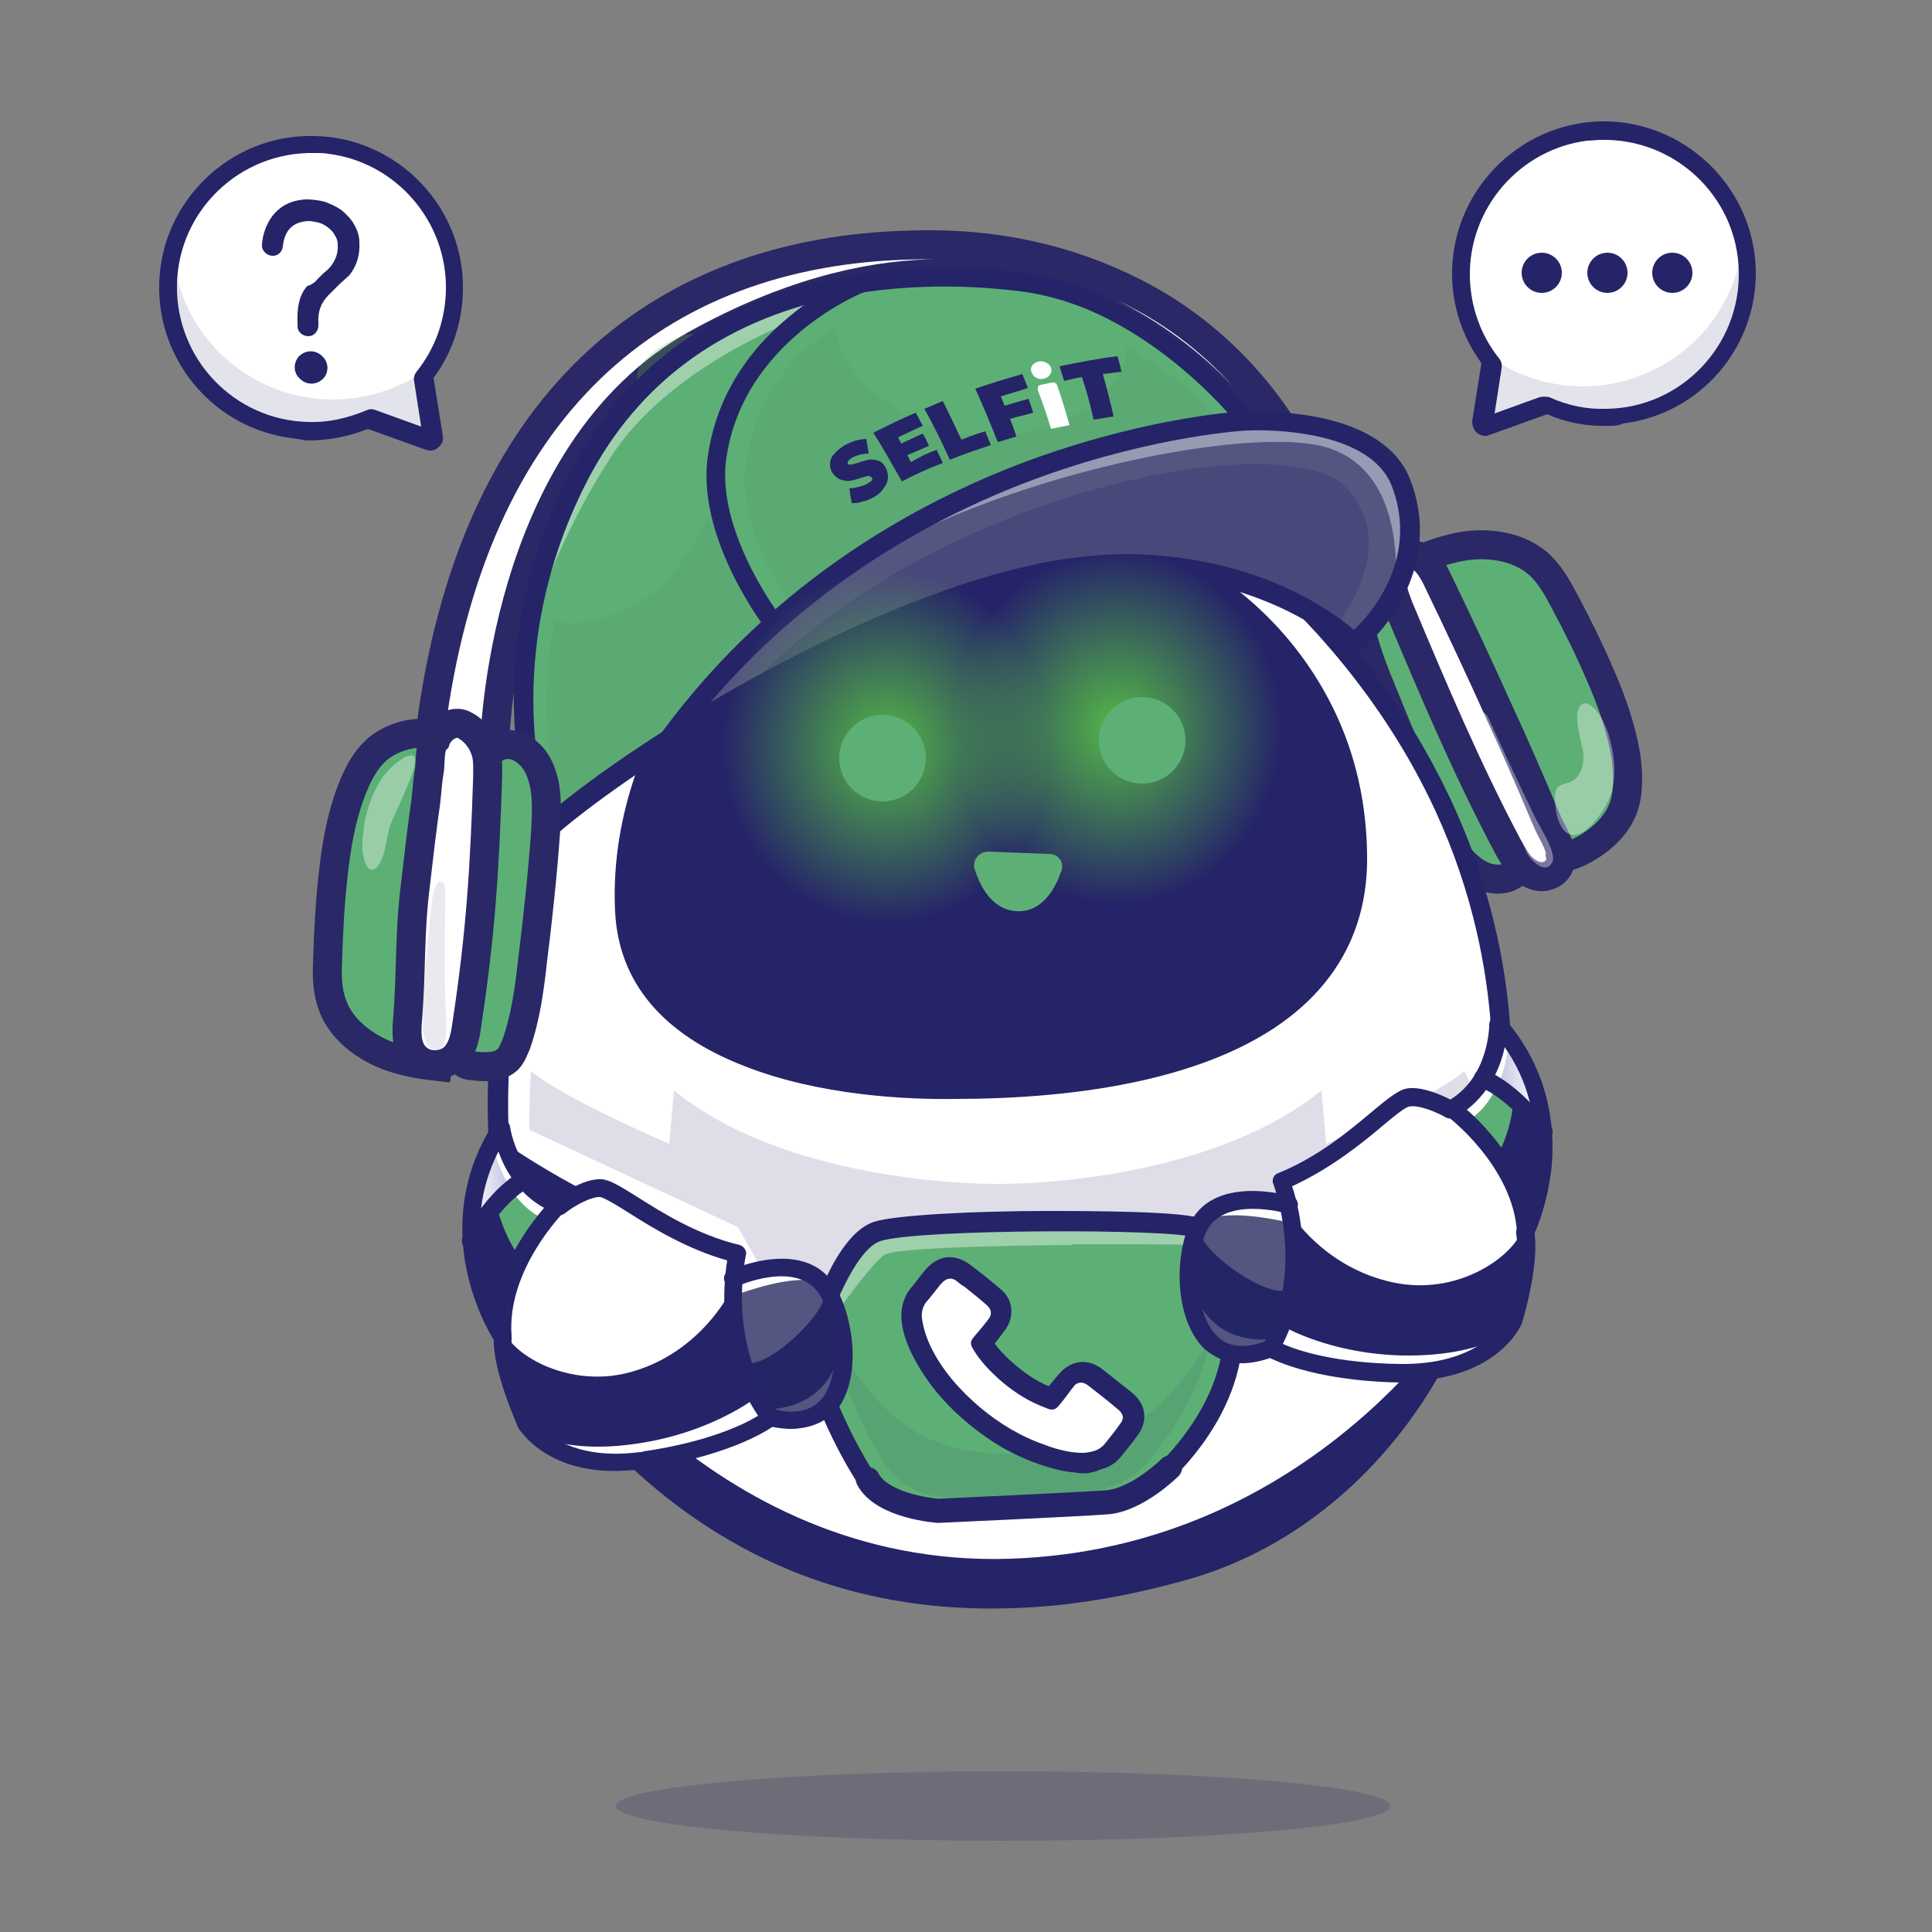 <svg width="200" height="200" viewBox="0 0 200 200" fill="none" xmlns="http://www.w3.org/2000/svg">
<rect x="0" y="0" width="200" height="200" fill="#808080" stroke="none"/>
<path d="M51.199 77.2C51.199 77.2 51.759 46.88 72.159 35.6C108.479 15.52 128.559 43.36 128.559 43.36L142.159 62.64L135.279 48.64C131.599 41.12 125.759 34.8 118.399 30.8C112.479 27.6 104.559 25.04 94.479 25.36C67.759 25.92 48.799 42.16 44.559 75.68L51.199 77.2Z" fill="white" stroke="#2A2866" stroke-width="3" stroke-miterlimit="10"/>
<path d="M154.079 90.88C152.879 90.56 151.839 89.68 151.039 88.72C150.079 87.52 149.359 86.08 148.719 84.72C146.799 80.64 145.039 76.48 143.359 72.32C142.239 69.6 141.119 66.88 140.639 64C140.559 63.36 140.479 62.72 140.639 62.16C141.039 60.96 142.319 60.32 143.519 59.84C143.839 59.76 144.079 59.6 144.399 59.68C144.879 59.76 145.119 60.24 145.359 60.64C148.879 67.2 152.319 73.84 155.679 80.56C156.559 82.4 157.519 84.16 157.999 86.16C158.479 88.64 157.279 91.68 154.079 90.88Z" fill="#5DB075" stroke="#2A2866" stroke-width="3" stroke-miterlimit="10"/>
<path d="M167.999 83.76C168.639 82.08 168.559 80.16 168.319 78.32C167.839 75.44 166.879 72.64 165.679 69.92C164.559 67.28 163.279 64.72 161.919 62.16C161.199 60.8 160.399 59.36 159.199 58.32C157.519 56.88 155.199 56.32 152.959 56.4C150.719 56.48 148.639 57.2 146.559 58.08C148.639 63.28 150.719 68.4 152.799 73.6C154.879 78.8 156.959 84 159.839 88.8C159.919 88.88 161.999 88.72 162.239 88.64C163.039 88.48 163.919 88 164.559 87.6C166.079 86.64 167.359 85.36 167.999 83.76Z" fill="#5DB075" stroke="#2A2866" stroke-width="3" stroke-miterlimit="10"/>
<path d="M148.721 59.84C148.161 58.72 147.361 57.44 146.161 57.44C145.041 57.44 144.161 58.56 144.081 59.68C144.001 60.8 144.401 61.84 144.801 62.88C148.321 71.28 151.841 79.6 156.081 87.6C156.561 88.4 156.961 89.28 157.681 89.92C158.401 90.56 159.361 90.96 160.241 90.64C161.121 90.4 161.761 89.44 161.521 88.48C161.681 87.76 160.641 86.08 160.241 85.2C159.681 83.92 159.201 82.72 158.641 81.44C157.601 79.04 156.561 76.64 155.441 74.24C153.281 69.44 151.041 64.64 148.721 59.84Z" fill="white" stroke="#2A2866" stroke-width="3" stroke-miterlimit="10"/>
<path opacity="0.37" d="M154.079 74.32C153.919 73.92 153.359 73.44 153.119 73.76C153.039 73.84 153.039 74 153.039 74.16C153.039 74.96 153.279 75.84 153.519 76.64C154.879 80.56 156.399 84.48 158.079 88.32C158.479 89.12 160.079 90.64 160.719 89.2C161.119 88.16 159.279 85.44 158.799 84.4C157.199 81.04 155.599 77.68 154.079 74.32Z" fill="white"/>
<path opacity="0.37" d="M166.801 82.08C167.361 80.08 167.121 77.92 166.481 75.92C166.081 74.8 165.521 73.6 164.561 72.96C164.401 72.88 164.241 72.8 164.081 72.8C163.601 72.8 163.361 73.36 163.281 73.92C163.201 75.2 163.601 76.4 163.841 77.6C164.081 78.8 163.761 80.32 162.721 80.88C162.241 81.12 161.521 81.12 161.201 81.6C160.961 81.92 160.961 82.48 160.961 82.96C161.041 83.76 161.121 84.48 161.441 85.2C162.961 88.64 166.241 84 166.801 82.08Z" fill="white"/>
<path d="M51.84 121.04C51.84 121.04 54.64 145.6 73.68 156.96C92.72 168.32 110.88 166.8 124.8 162C138.72 157.2 147.84 143.84 150.72 137.76C153.68 131.68 154.4 123.6 154.32 119.04L153.2 119.36C153.2 119.36 141.68 127.68 131.6 130.16C131.6 130.16 126.32 139.92 125.84 139.92C125.36 139.92 123.52 140 123.52 140L122.96 141.12C122.96 141.12 118.88 142.96 116.08 146.24L89.52 145.04C89.52 145.04 81.2 148.96 79.76 140.48L78.72 139.04L74.24 136.96L70.08 129.68C70.08 129.68 52.96 120.24 52.8 120.16C52.64 120.16 52.24 120.16 52.08 120.16C52 120.4 51.84 121.04 51.84 121.04Z" fill="white"/>
<path d="M55.922 134.08C55.922 134.08 72.962 162.4 104.562 161.36C136.162 160.32 151.682 134.64 151.682 134.64C151.682 134.64 143.922 164.24 107.202 165.44C70.562 166.64 58.882 143.2 55.922 134.56" fill="#252468"/>
<path d="M104.641 166.48C89.841 166.96 76.961 162.32 66.081 152.56C59.041 146.24 55.361 137.52 53.441 131.36C51.361 124.72 50.961 119.6 50.961 119.36C50.961 118.88 51.281 118.4 51.761 118.4C52.241 118.4 52.721 118.72 52.721 119.28C52.721 119.52 54.401 139.68 67.201 151.2C81.921 164.48 100.641 168 122.721 161.68C142.481 156.08 154.081 134.88 153.521 118.48C153.521 118 153.921 117.52 154.401 117.52C154.881 117.52 155.601 116.8 155.601 117.36C155.921 126.24 152.641 137.12 147.121 145.36C141.121 154.32 132.641 160.72 123.201 163.44C116.801 165.28 110.561 166.32 104.641 166.48Z" fill="#252468"/>
<path d="M87.119 57.6C93.199 54.72 97.999 53.84 102.239 53.84C106.159 53.84 109.519 54.64 112.799 55.36C121.359 57.36 128.879 62.24 133.839 69.12C137.999 74.88 140.079 81.44 140.159 88.64C140.239 94.24 138.399 98.88 134.719 102.56C126.479 110.8 110.639 112.56 98.799 112.56C91.119 112.56 65.919 111.28 64.879 94.4C64.079 79.76 73.599 63.92 87.119 57.6Z" fill="#252468"/>
<path d="M73.439 59.52C58.639 75.28 50.559 97.52 51.839 118.96C53.039 119.76 63.439 126.96 75.039 129.76C75.119 129.76 75.199 129.84 75.199 129.92C77.279 133.28 80.639 138.64 81.199 139.28H83.519C83.999 137.68 86.719 128.56 90.559 127.28C94.399 126 122.159 125.76 123.999 126.96C125.599 128 127.279 135.68 127.759 137.68L132.559 135.12L136.719 127.84C136.719 127.76 136.799 127.76 136.799 127.76C136.959 127.68 150.319 120.48 154.559 116.56C154.799 115.2 156.959 98.88 147.439 80.56C142.479 71.04 134.879 62.16 125.999 55.52C117.119 48.56 107.519 44.8 99.119 44.8C91.839 44.8 81.999 50.48 73.439 59.52ZM70.239 72.32C74.399 65.52 80.239 60.08 86.879 57.04C98.719 51.52 106.239 53.28 112.959 54.8C121.679 56.8 129.279 61.76 134.319 68.8C138.559 74.64 140.719 81.36 140.719 88.72C140.799 94.48 138.879 99.28 135.119 103.04C126.799 111.44 110.799 113.2 98.799 113.2C90.959 113.2 65.359 111.84 64.319 94.48C63.999 87.12 66.079 79.2 70.239 72.32Z" fill="white"/>
<path d="M120.32 152.24C119.52 153.12 117.28 155.52 116.32 155.6C114.8 155.76 97.2 157.28 94.4 156.4C91.6 155.52 90.4 153.68 90.4 153.6C90.32 153.52 85.92 147.2 84.16 139.52C84.4 138.64 87.2 128.96 90.88 127.76C92.88 127.12 101.04 126.72 108.24 126.72C116.4 126.64 123.12 126.96 123.84 127.44C125.12 128.32 126.8 135.44 127.36 138.16C127.28 145.92 120.4 152.16 120.32 152.24Z" fill="#5DB075"/>
<g opacity="0.25">
<path d="M135.44 137.76C135.28 137.92 127.52 141.36 127.52 141.36C127.76 140.4 127.92 139.36 127.92 138.24L133.04 135.52C133.12 135.52 133.12 135.44 133.12 135.44L137.28 128.16C138.16 127.68 145.12 123.92 150.48 120.4C150.32 121.2 149.92 122.64 149.36 124.56C149.36 124.56 141.44 128.72 139.44 130C137.44 131.12 135.6 137.52 135.44 137.76Z" fill="#252468"/>
</g>
<g opacity="0.25">
<path opacity="0.5" d="M78.558 141.36C78.398 141.2 74.638 133.2 72.398 132.32C70.158 131.44 58.478 126.72 57.278 126.24C56.718 124.4 56.318 123.04 56.078 122.24C60.478 124.8 67.438 128.4 74.878 130.24C80.718 139.76 80.958 139.76 81.198 139.76H83.678C83.918 140.72 84.158 141.68 84.478 142.56C84.398 142.56 78.638 141.52 78.558 141.36Z" fill="#252468"/>
</g>
<g opacity="0.1">
<path d="M119.278 150.8C117.678 152.88 115.278 154.16 112.638 154.4L105.758 155.2L97.758 154.96C95.038 154.88 92.558 153.36 91.278 151.04C90.718 150 90.078 149.12 89.678 148.16C87.758 144.24 86.878 141.92 86.398 138.32C86.398 138.32 88.958 144.24 94.078 147.76C99.198 151.28 105.838 150.4 105.838 150.4C105.838 150.4 112.558 150.72 117.678 147.28C122.718 143.76 125.278 138.4 125.278 138.4C124.798 142 123.038 145.28 121.198 148.24C120.558 149.04 119.918 149.92 119.278 150.8Z" fill="#252468"/>
</g>
<g opacity="0.15">
<path d="M76.401 127.04L54.801 116.96C54.721 115.36 54.962 110.88 54.962 110.88C58.562 113.84 69.281 118.4 69.281 118.4L69.761 112.88C82.082 122.88 103.281 122.56 103.281 122.56C103.281 122.56 124.401 122.88 136.801 112.88L137.281 118.4C137.281 118.4 148.001 113.84 151.601 110.88C151.601 110.88 152.881 113.36 152.801 114.96L135.201 125.2L131.441 133.04L127.441 135.04C126.721 132 125.441 127.68 124.321 126.96C122.481 125.76 94.641 126 90.882 127.28C87.921 128.24 85.602 134 84.481 137.28L82.001 136.96L76.401 127.04Z" fill="#252468"/>
</g>
<g opacity="0.4">
<path d="M51.362 101.36C51.362 101.6 50.962 102 50.962 102L47.922 98.96C48.482 98.4 48.962 97.92 49.202 97.76C49.202 97.76 49.282 97.76 49.282 97.84L51.362 99.52C51.522 99.68 51.762 100 51.842 100.08C51.842 100.16 51.442 101.12 51.362 101.36Z" fill="white"/>
</g>
<g opacity="0.4">
<path d="M68.478 144.24C68.638 144.4 71.838 145.28 72.398 145.6C72.958 145.92 73.998 147.28 73.998 147.44C73.998 147.6 67.678 145.52 67.438 145.36C67.278 145.2 64.078 138 64.078 138C65.438 139.44 68.318 144.08 68.478 144.24Z" fill="white"/>
</g>
<g opacity="0.4">
<path d="M85.2 136.16C85.76 133.68 88.72 130.16 89.6 128.4C89.84 128 90.08 127.68 90.32 127.36L90.4 127.28C90.88 126.96 93.84 126.72 98.16 126.64C100.56 126.64 103.12 126.56 105.36 126.56C105.6 126.56 105.84 126.56 106 126.56C106.4 126.56 106.8 126.56 107.12 126.56C107.52 126.56 107.92 126.56 108.24 126.56C108.48 126.56 108.72 126.56 108.88 126.56C111.12 126.56 113.68 126.56 116.08 126.64C120.4 126.72 123.36 126.96 123.84 127.28L123.92 127.36C124.16 127.6 124.4 128 124.64 128.4C125.44 130.08 126.4 133.36 126.96 135.84C126.96 136.08 126.96 136.32 126.88 136.48C126.88 136.48 122.88 128.96 122.56 128.88C122.4 128.8 116.32 128.8 111.04 128.8V128.88C111.04 128.88 92.8 128.96 91.52 129.92C89.76 131.2 84.88 138.32 84.88 138.32C84.72 138.16 85.2 136.48 85.2 136.16Z" fill="white"/>
</g>
<g opacity="0.25">
<path d="M116.079 126.72C113.679 126.72 111.119 126.64 108.879 126.64C111.519 126.64 113.999 126.64 116.079 126.72Z" fill="#232664"/>
</g>
<g opacity="0.4">
<path d="M116.079 126.72C113.679 126.72 111.119 126.64 108.879 126.64C111.519 126.64 113.999 126.64 116.079 126.72Z" fill="white"/>
</g>
<g opacity="0.4">
<path d="M141.36 85.84C141.36 85.84 145.04 95.92 136.56 104.32C128 112.72 116.8 115.76 96.8 115.28C76.8 114.8 68.48 109.92 64.64 102.64C60.8 95.36 64.64 86 64.64 86C64.64 86 60.96 99.92 73.36 107.2C85.76 114.48 109.2 114.88 125.28 108.88C141.36 102.8 140.8 89.84 141.36 85.84Z" fill="white"/>
</g>
<path d="M77.12 135.28C76 133.44 74.88 131.6 74.4 130.88C62.08 127.76 51.44 120.24 51.04 119.92C50.8 119.76 50.64 119.44 50.64 119.2C49.92 107.44 51.76 95.76 56.24 84.64C60.08 75.04 65.68 66.08 72.56 58.72C81.44 49.2 91.44 43.6 99.2 43.6C107.84 43.6 117.76 47.44 127.04 54.48C136 61.2 143.76 70.24 148.8 80C158.96 99.36 156.16 116.16 156 116.88C156 117.12 155.84 117.28 155.68 117.44C151.6 121.2 139.76 127.68 137.84 128.72L133.76 135.84C133.68 136 133.52 136.16 133.36 136.24L128.16 139.04C127.92 139.2 127.52 139.2 127.28 139.04C127.04 138.88 126.8 138.64 126.72 138.32C125.84 133.92 124.32 128.72 123.52 128.08C121.28 127.2 95.04 127.2 91.12 128.48C88.56 129.36 85.92 135.92 84.88 139.84C84.8 140.24 84.4 140.56 83.92 140.56H81.28C80.48 140.48 80.4 140.48 77.12 135.28ZM90.48 126.48C92.72 125.76 101.2 125.36 108.24 125.36C112.64 125.36 123.12 125.36 124.56 126.24C126.16 127.28 127.6 133.04 128.4 136.48L132.24 134.48L136.32 127.36C136.4 127.2 136.56 127.04 136.72 126.96C136.88 126.88 149.76 119.92 154.16 116.08C154.48 113.68 156.16 98.08 147.04 80.8C142.08 71.36 134.56 62.56 125.84 56C116.88 49.28 107.36 45.52 99.2 45.52C92.08 45.52 82.48 51.12 74.08 60.08C59.44 75.68 51.52 97.52 52.72 118.64C54.72 120 64.56 126.48 75.44 129.12C75.68 129.2 75.92 129.36 76.08 129.6C78.4 133.36 80.96 137.52 81.84 138.56H83.36C83.92 135.84 86.56 127.76 90.48 126.48Z" fill="#252468"/>
<path d="M120.559 153.44C120.799 153.44 121.039 153.36 121.199 153.2C121.519 152.96 128.559 146.56 128.639 138.08C128.639 137.52 128.239 137.12 127.679 137.04C127.119 137.04 126.719 137.44 126.639 138C126.559 145.6 119.919 151.6 119.839 151.68C119.439 152.08 119.359 152.64 119.759 153.12C119.999 153.28 120.239 153.44 120.559 153.44Z" fill="#252468"/>
<path d="M90.161 154.72C90.321 154.72 90.561 154.64 90.721 154.56C91.201 154.24 91.281 153.6 90.961 153.2C90.881 153.12 86.561 146.88 84.801 139.28C84.641 138.72 84.161 138.4 83.601 138.56C83.041 138.72 82.721 139.2 82.881 139.76C84.721 147.76 89.121 154.08 89.361 154.4C89.521 154.64 89.841 154.72 90.161 154.72Z" fill="#252468"/>
<path d="M76.961 110.32C68.561 107.04 64.081 101.68 63.681 94.48C63.281 86.96 65.361 78.96 69.681 71.919C73.921 65.04 79.921 59.52 86.641 56.319C98.641 50.719 106.401 52.48 113.201 53.999C122.081 55.999 129.841 61.12 134.961 68.24C139.281 74.24 141.441 81.04 141.521 88.559C141.601 94.48 139.601 99.439 135.681 103.36C127.121 111.92 110.961 113.76 98.881 113.76C94.001 113.84 84.801 113.44 76.961 110.32ZM112.641 55.999C105.841 54.48 98.801 52.8 87.361 58.16C74.161 64.4 64.801 79.999 65.681 94.4C66.641 110.64 91.361 111.92 98.881 111.92C110.561 111.92 126.241 110.24 134.241 102.16C137.761 98.639 139.521 94.079 139.441 88.719C139.361 81.68 137.281 75.2 133.281 69.6C128.401 62.719 121.041 57.919 112.641 55.999Z" fill="#252468"/>
<path d="M140.16 66.159C139.44 65.519 136.72 63.2 132.16 61.2C128.64 59.679 123.36 58.08 116.8 58.08C114.4 58.08 111.76 58.319 109.04 58.8C96.56 61.039 81.6 68.48 70.32 75.519C82 60.239 97.04 52.4 107.76 48.559C119.68 44.239 128.96 43.84 129.04 43.84C129.2 43.84 142 43.12 144.64 50.08C147.28 56.639 144.08 62.639 140.16 66.159Z" fill="#545580"/>
<path d="M73.84 47.92C73.12 55.28 78.64 63.2 79.68 64.56C75.92 67.92 72.24 71.84 68.96 76.4C63.68 79.76 59.28 83.04 56.48 85.52C55.6 82.88 50.96 67.36 60.16 49.44C61.68 46.4 63.52 43.84 65.44 41.68L65.52 41.6C68.48 38.32 71.84 35.84 75.28 34C75.36 34 75.36 34 75.44 33.92C79.28 31.92 83.36 30.64 87.2 29.92C83.44 31.92 75.04 37.44 73.84 47.92Z" fill="#5DB075"/>
<path d="M80.078 64.48C79.038 63.04 73.678 55.28 74.398 48.32C75.838 35.68 88.318 30.32 89.358 29.92C95.598 28.96 101.358 29.36 105.038 29.76C108.318 30.16 111.358 31.04 114.078 32.32C121.758 36 127.198 42.08 128.558 43.68C126.398 43.84 117.998 44.72 107.678 48.4C99.758 51.2 89.598 56.08 80.078 64.48Z" fill="#5DB075"/>
<g opacity="0.25">
<path d="M139.359 50.479C144.479 56.079 139.759 62.879 138.319 64.719C136.959 63.759 134.879 62.399 132.159 61.279C128.639 59.759 123.359 58.159 116.799 58.159C114.399 58.159 111.759 58.399 109.039 58.879C99.839 60.559 89.279 65.039 79.839 70.079C77.999 71.039 77.039 71.599 77.039 71.599C96.879 50.319 133.439 43.999 139.359 50.479Z" fill="#252468"/>
</g>
<g opacity="0.05">
<path d="M86.559 33.84C86.559 38.8 95.759 47.36 106.559 44.64C117.359 41.92 116.559 35.84 116.559 35.84C122.239 38.72 126.079 43.6 126.079 43.6C122.399 44.08 115.599 45.2 107.599 48.08C100.239 50.72 90.879 55.2 81.919 62.64C79.999 59.92 77.039 55.04 77.039 49.28C77.999 38.08 86.559 33.84 86.559 33.84Z" fill="#252468"/>
</g>
<g opacity="0.05">
<path d="M57.438 64.159C57.438 64.159 59.278 65.519 64.958 62.959C70.638 60.4 73.758 52.639 73.758 52.639C73.838 52.559 73.998 52.8 74.238 53.12C75.518 58.639 78.878 63.44 79.678 64.48C75.918 67.84 72.238 71.76 68.958 76.32C64.638 79.04 60.958 81.68 58.238 83.919C55.038 74.639 57.438 64.159 57.438 64.159Z" fill="#252468"/>
</g>
<g opacity="0.25">
<path d="M66.079 38.239C66.399 37.199 68.799 35.439 70.239 34.879C71.279 34.399 72.319 34.639 72.719 34.799C70.399 36.239 68.239 37.999 66.159 40.079C65.999 39.759 65.839 39.039 66.079 38.239Z" fill="#67BC45"/>
</g>
<g opacity="0.4">
<path d="M137.599 46.4C129.599 43.679 100.479 49.599 85.359 60.639C93.279 54.639 101.359 50.88 107.839 48.559C119.759 44.239 129.039 43.84 129.119 43.84C129.279 43.84 142.079 43.12 144.719 50.08C146.079 53.76 145.759 57.279 144.479 60.239C144.639 57.359 144.559 48.719 137.599 46.4Z" fill="white"/>
</g>
<g opacity="0.4">
<path d="M63.361 47.12C58.961 53.84 56.401 60.56 55.281 63.76C56.081 59.28 57.601 54.48 60.161 49.36C61.681 46.32 63.521 43.76 65.441 41.6L65.521 41.52C68.481 38.24 71.841 35.76 75.281 33.92C75.361 33.92 75.361 33.92 75.441 33.84C79.281 31.84 83.361 30.56 87.201 29.84C85.921 30.56 84.081 31.6 82.161 33.2C80.561 33.84 69.041 38.48 63.361 47.12Z" fill="white"/>
</g>
<path d="M56.16 86.96C55.84 86.88 55.6 86.64 55.44 86.4C55.36 86.24 53.68 82 53.28 75.2C52.88 68.96 53.6 59.36 59.04 48.88C63.52 40.16 70.48 34.08 79.76 30.64C89.2 27.2 98.8 27.36 105.2 28.16C108.56 28.56 111.76 29.44 114.64 30.88C122.72 34.72 128.24 41.04 129.6 42.64C132.16 42.56 143.28 42.64 146 49.68C148.8 56.96 145.2 63.6 140.88 67.36C140.48 67.68 139.92 67.68 139.52 67.36C139.52 67.36 136.72 64.64 131.6 62.48C126.88 60.48 119.2 58.4 109.28 60.24C88.96 63.92 64 80.56 57.04 86.88C56.88 87.04 56.64 87.12 56.4 87.12C56.32 86.96 56.24 86.96 56.16 86.96ZM132.48 60.56C136.4 62.24 139.04 64.24 140.16 65.2C143.68 61.84 146.4 56.32 144.08 50.32C141.6 43.92 129.28 44.56 129.2 44.56C128.88 44.56 128.56 44.4 128.32 44.16C128.24 44.08 122.56 36.72 113.76 32.56C111.04 31.28 108.08 30.4 104.96 30.08C95.36 28.96 71.76 28.56 60.8 49.76C55.6 59.84 54.96 69.04 55.28 74.96C55.52 79.28 56.32 82.56 56.8 84.24C66.4 76.08 90.32 61.44 108.88 58.08C111.68 57.6 114.32 57.36 116.8 57.36C123.52 57.44 128.8 58.96 132.48 60.56Z" fill="#252468"/>
<path d="M69.121 77.68C69.441 77.68 69.761 77.52 69.921 77.28C81.601 61.28 97.041 53.2 108.001 49.28C119.841 45.04 129.041 44.56 129.121 44.56C129.681 44.56 130.081 44.08 130.081 43.52C130.081 42.96 129.601 42.56 129.041 42.56C128.641 42.56 119.521 43.04 107.361 47.36C96.161 51.36 80.321 59.6 68.321 76.08C68.001 76.56 68.081 77.12 68.561 77.44C68.721 77.6 68.961 77.68 69.121 77.68Z" fill="#252468"/>
<path d="M80.08 65.52C80.32 65.52 80.48 65.44 80.72 65.28C81.12 64.96 81.2 64.32 80.88 63.92C80.8 63.84 74.4 55.44 75.12 48C76.56 35.28 89.52 30.16 89.68 30.16C90.16 30 90.48 29.36 90.24 28.88C90.08 28.4 89.44 28.08 88.96 28.32C88.8 28.4 85.36 29.68 81.68 32.8C76.8 36.8 73.84 42 73.2 47.84C72.4 56.08 79.04 64.8 79.36 65.2C79.52 65.44 79.76 65.52 80.08 65.52Z" fill="#252468"/>
<path d="M92.32 100.48C103.454 100.48 112.48 90.021 112.48 77.12C112.48 64.218 103.454 53.76 92.32 53.76C81.186 53.76 72.16 64.218 72.16 77.12C72.16 90.021 81.186 100.48 92.32 100.48Z" fill="url(#paint0_radial_1614_51058)"/>
<path d="M116.082 98.48C127.216 98.48 136.242 88.021 136.242 75.12C136.242 62.218 127.216 51.76 116.082 51.76C104.948 51.76 95.922 62.218 95.922 75.12C95.922 88.021 104.948 98.48 116.082 98.48Z" fill="url(#paint1_radial_1614_51058)"/>
<path opacity="0.2" d="M103.842 190.56C125.977 190.56 143.922 188.949 143.922 186.96C143.922 184.972 125.977 183.36 103.842 183.36C81.706 183.36 63.762 184.972 63.762 186.96C63.762 188.949 81.706 190.56 103.842 190.56Z" fill="#232664"/>
<path d="M153.922 111.6C154.962 109.76 155.282 107.92 155.362 106.88C157.842 109.92 158.962 113.2 159.362 116.16C158.322 114.88 156.322 112.72 153.922 111.6Z" fill="url(#paint2_linear_1614_51058)"/>
<path d="M133.202 124.88C133.922 128.08 134.402 133.84 131.442 139.2C128.962 140.24 126.882 140 125.522 138.56C123.122 136.16 122.882 130.64 124.242 127.36C126.002 123.2 132.082 124.64 133.202 124.88Z" fill="#545580"/>
<path d="M133.76 124.64C133.76 124.56 133.76 124.56 133.76 124.48C133.52 123.44 133.28 122.72 133.2 122.32C137.36 120.56 140.8 117.76 143.04 115.84C144.32 114.72 145.36 113.92 145.92 113.76C147.44 113.36 150.08 114.88 150.24 114.96C150.56 115.2 157.36 120.48 157.76 127.52C158.32 130.48 156.56 136.32 156.56 136.4C156.56 136.4 154.32 141.6 145.6 141.68C145.44 141.68 145.36 141.68 145.2 141.68C137.28 141.6 133.2 139.84 132.16 139.28C135.04 133.76 134.48 127.92 133.76 124.64Z" fill="white"/>
<path d="M150.883 114.8C152.083 114.08 152.963 113.12 153.603 112.08C156.563 113.44 159.043 116.64 159.443 117.28C159.683 121.28 158.723 124.64 158.083 126.32C157.203 120.32 152.243 115.92 150.883 114.8Z" fill="#5DB075"/>
<path d="M123.443 133.2C123.283 131.44 123.443 129.68 123.923 128.16L124.243 127.68C124.723 129.84 131.443 134.64 133.443 133.44C133.123 135.12 132.643 136.88 131.763 138.64C126.083 139.12 124.003 135.36 123.443 133.2Z" fill="#232664"/>
<path d="M159.441 117.28C159.681 121.28 158.721 124.64 158.081 126.32C157.681 123.68 156.481 121.28 155.121 119.44C156.001 117.68 156.481 115.92 156.641 114.24C158.161 115.52 159.201 116.88 159.441 117.28Z" fill="#252468"/>
<path d="M145.121 140.32C138.641 140.16 134.081 138 132.961 137.36C133.761 135.28 134.161 133.28 134.241 131.36C134.561 128.96 134.001 126.16 134.001 126.16C134.001 126.16 137.681 131.68 144.881 132.88C151.281 133.92 156.641 130 157.601 127.28C157.601 127.36 157.601 127.52 157.601 127.6C158.161 130.56 156.401 136.4 156.401 136.48C156.401 136.48 155.921 137.52 154.641 138.72C153.121 139.44 150.081 140.4 145.121 140.32Z" fill="#252468"/>
<path d="M147.041 115.92C146.161 116.16 139.601 121.68 133.441 123.52C133.281 123.04 133.201 122.64 133.121 122.4C137.281 120.64 140.721 117.84 142.961 115.92C144.241 114.8 145.281 114 145.841 113.84C147.361 113.44 150.001 114.96 150.161 115.04C150.241 115.12 151.121 115.84 152.321 116.96L154.081 119.2C154.081 119.2 147.921 115.68 147.041 115.92Z" fill="white"/>
<path d="M153.922 111.6C154.962 109.76 155.282 107.92 155.362 106.88C155.602 107.2 155.922 107.6 156.162 107.92C156.082 108.8 155.842 110.56 155.122 112.24C154.722 112 154.322 111.76 153.922 111.6Z" fill="white"/>
<path d="M124.883 126.24C127.203 123.52 132.163 124.64 133.123 124.88C133.203 125.36 133.363 125.92 133.443 126.56C132.403 126.32 127.523 125.2 124.883 126.24Z" fill="white"/>
<path d="M153.601 112.08C154.001 112.24 154.401 112.48 154.801 112.8C154.161 114 153.361 115.12 152.081 115.92C151.521 115.44 151.121 115.04 150.801 114.8C152.081 114.08 152.961 113.12 153.601 112.08Z" fill="white"/>
<path d="M157.763 128.48C157.363 128.4 157.043 128.08 157.043 127.6C156.643 120.72 149.843 115.52 149.763 115.52C149.523 115.36 149.363 115.04 149.363 114.72C149.363 114.4 149.523 114.16 149.843 114C154.163 111.6 154.163 106.16 154.163 106.08C154.163 105.68 154.403 105.36 154.723 105.2C155.123 105.04 155.523 105.2 155.763 105.44C160.403 110.8 160.963 116.64 160.643 120.56C160.243 124.8 158.803 127.84 158.723 127.92C158.563 128.24 158.243 128.4 157.923 128.4C157.923 128.48 157.843 128.48 157.763 128.48ZM151.843 114.88C153.523 116.32 156.723 119.68 158.163 124C158.403 122.96 158.643 121.68 158.803 120.32C159.203 115.84 158.163 111.84 155.763 108.4C155.363 110.32 154.323 112.96 151.843 114.88Z" fill="#252468"/>
<path d="M159.762 118.08C159.922 118.08 160.162 118 160.322 117.92C160.722 117.6 160.882 117.04 160.562 116.64C160.402 116.48 157.522 112.4 153.842 110.8C153.362 110.64 152.802 110.8 152.642 111.28C152.482 111.76 152.642 112.32 153.122 112.48C156.322 113.84 159.042 117.6 159.042 117.6C159.202 118 159.522 118.08 159.762 118.08Z" fill="#252468"/>
<path d="M145.52 142.96C155.12 142.88 157.52 137.12 157.6 136.88V136.8C157.68 136.56 159.44 130.64 158.8 127.36C158.72 126.88 158.24 126.56 157.68 126.64C157.2 126.72 156.88 127.2 156.96 127.76C157.44 130.48 156 135.76 155.84 136.32C155.68 136.8 153.52 141.12 145.44 141.2C145.28 141.2 145.2 141.2 145.04 141.2C138.32 141.12 134.4 139.84 132.8 139.12C136.24 132.24 134.56 125.2 133.76 122.8C137.76 120.96 141.04 118.32 143.2 116.48C144.24 115.6 145.44 114.64 145.84 114.56C146.8 114.32 148.72 115.12 149.68 115.68C150.16 115.92 150.72 115.76 150.96 115.36C151.2 114.88 151.04 114.32 150.64 114.08C150.32 113.92 147.36 112.24 145.44 112.72C144.64 112.96 143.6 113.76 142.08 115.04C139.68 117.04 136.48 119.76 132.32 121.44C131.84 121.6 131.6 122.16 131.84 122.64C131.84 122.72 135.2 131.36 130.8 139.12C130.56 139.52 130.72 140.08 131.12 140.4C131.28 140.48 135.52 142.96 145.04 143.12C145.28 142.96 145.36 142.96 145.52 142.96Z" fill="#252468"/>
<path d="M128.641 141.12C129.601 141.12 130.721 140.88 132.001 140.4C132.481 140.24 132.721 139.68 132.481 139.2C132.321 138.72 131.761 138.48 131.281 138.72C128.961 139.68 127.121 139.52 125.921 138.24C123.761 136 123.521 130.8 124.801 127.68C126.481 123.68 133.121 125.6 133.201 125.6C133.681 125.76 134.241 125.44 134.321 124.96C134.481 124.48 134.161 123.92 133.681 123.84C133.361 123.76 125.361 121.44 123.041 126.96C121.521 130.64 121.761 136.64 124.561 139.52C125.441 140.32 126.721 141.12 128.641 141.12Z" fill="#252468"/>
<path d="M53.839 122.08C52.559 120.4 51.999 118.64 51.759 117.6C49.759 120.96 49.039 124.32 49.119 127.28C49.919 126 51.599 123.52 53.839 122.08Z" fill="url(#paint3_linear_1614_51058)"/>
<path d="M76.16 132.48C75.92 135.76 76.16 141.52 79.84 146.48C82.48 147.12 84.4 146.64 85.68 145.04C87.76 142.32 87.2 136.88 85.36 133.76C83.12 129.84 77.28 132 76.16 132.48Z" fill="#545580"/>
<path d="M75.6 132.319C75.6 132.239 75.6 132.239 75.6 132.159C75.68 131.119 75.84 130.319 75.92 129.919C71.52 128.719 67.76 126.399 65.28 124.879C63.84 123.999 62.72 123.279 62.16 123.199C60.64 123.039 58.24 124.879 58.08 124.959C57.84 125.199 51.84 131.359 52.4 138.399C52.24 141.439 54.8 146.959 54.8 147.039C54.8 147.039 57.68 151.919 66.4 150.719C66.56 150.719 66.64 150.719 66.8 150.639C74.56 149.439 78.48 147.119 79.44 146.479C75.52 141.519 75.36 135.599 75.6 132.319Z" fill="white"/>
<path d="M57.277 124.88C55.997 124.32 54.957 123.44 54.237 122.56C51.517 124.32 49.517 127.76 49.117 128.48C49.437 132.48 50.877 135.68 51.677 137.28C51.757 131.2 56.077 126.16 57.277 124.88Z" fill="#5DB075"/>
<path d="M86.959 139.36C86.879 137.6 86.479 135.84 85.759 134.48L85.359 134.08C85.199 136.32 79.199 141.92 77.039 141.04C77.599 142.64 78.319 144.32 79.439 145.92C85.199 145.6 86.719 141.6 86.959 139.36Z" fill="#232664"/>
<path d="M49.117 128.48C49.437 132.48 50.877 135.68 51.677 137.28C51.757 134.56 52.637 132.08 53.677 130C52.557 128.4 51.917 126.64 51.437 125.04C50.157 126.56 49.357 128.08 49.117 128.48Z" fill="#252468"/>
<path d="M66.48 149.36C72.88 148.32 77.12 145.52 78.08 144.8C77.04 142.88 76.32 140.88 76 139.04C75.36 136.72 75.52 133.84 75.52 133.84C75.52 133.84 72.56 139.84 65.68 141.92C59.52 143.84 53.6 140.64 52.32 138.08C52.32 138.16 52.32 138.32 52.32 138.4C52.16 141.44 54.72 146.96 54.72 147.04C54.72 147.04 55.36 148.08 56.8 149.04C58.4 149.6 61.6 150.16 66.48 149.36Z" fill="#252468"/>
<path d="M61.199 125.439C62.079 125.519 69.359 130.159 75.679 131.119C75.759 130.639 75.839 130.239 75.839 129.999C71.439 128.799 67.679 126.479 65.199 124.959C63.759 124.079 62.639 123.359 62.079 123.279C60.559 123.119 58.159 124.959 57.999 125.039C57.919 125.119 57.119 125.919 56.159 127.279L54.719 129.759C54.719 129.679 60.319 125.359 61.199 125.439Z" fill="white"/>
<path d="M53.837 122.08C52.557 120.4 51.997 118.64 51.757 117.6C51.517 118 51.357 118.32 51.117 118.72C51.277 119.6 51.757 121.28 52.797 122.88C53.117 122.56 53.437 122.32 53.837 122.08Z" fill="white"/>
<path d="M84.558 132.64C81.918 130.24 77.118 132 76.158 132.4C76.158 132.88 76.078 133.44 76.078 134.08C77.198 133.68 81.838 132 84.558 132.64Z" fill="white"/>
<path d="M54.237 122.56C53.837 122.8 53.437 123.12 53.117 123.44C53.837 124.48 54.877 125.52 56.237 126.16C56.717 125.6 57.037 125.2 57.357 124.88C55.997 124.32 55.037 123.44 54.237 122.56Z" fill="white"/>
<path d="M52.161 139.36C51.841 139.44 51.441 139.28 51.281 138.96C51.201 138.88 49.361 136.08 48.401 131.92C47.521 128.08 47.281 122.16 51.121 116.24C51.361 115.92 51.761 115.76 52.081 115.84C52.481 115.92 52.721 116.24 52.801 116.64C52.801 116.72 53.601 122.08 58.161 123.84C58.481 123.92 58.641 124.24 58.721 124.48C58.801 124.8 58.721 125.12 58.481 125.36C58.401 125.44 52.401 131.44 52.961 138.32C52.961 138.72 52.721 139.12 52.321 139.28C52.241 139.36 52.241 139.36 52.161 139.36ZM51.601 119.2C49.681 122.96 49.201 127.12 50.161 131.44C50.481 132.8 50.881 134 51.281 134.96C52.081 130.4 54.881 126.72 56.321 125.04C53.601 123.52 52.241 121.04 51.601 119.2Z" fill="#252468"/>
<path d="M48.879 129.36C48.719 129.36 48.479 129.36 48.319 129.28C47.839 129.04 47.679 128.48 47.919 128C47.999 127.84 50.319 123.36 53.759 121.36C54.239 121.12 54.799 121.28 55.039 121.68C55.279 122.16 55.119 122.72 54.719 122.96C51.679 124.72 49.599 128.8 49.599 128.88C49.439 129.2 49.199 129.36 48.879 129.36Z" fill="#252468"/>
<path d="M66.4 152.079C56.88 153.359 53.761 147.919 53.6 147.759V147.679C53.52 147.439 50.961 141.839 51.12 138.479C51.12 137.999 51.6 137.599 52.081 137.599C52.56 137.599 52.961 138.079 52.961 138.559C52.8 141.279 55.041 146.319 55.281 146.879C55.52 147.279 58.24 151.359 66.24 150.319C66.4 150.319 66.481 150.319 66.641 150.239C73.281 149.279 77.04 147.439 78.481 146.559C74.16 140.159 74.88 132.959 75.281 130.479C71.04 129.279 67.441 127.039 65.04 125.519C63.92 124.799 62.56 123.999 62.16 123.919C61.2 123.839 59.361 124.879 58.48 125.599C58.081 125.919 57.52 125.839 57.2 125.439C56.88 125.039 56.961 124.479 57.361 124.159C57.681 123.919 60.321 121.919 62.321 122.079C63.2 122.159 64.32 122.879 66.001 123.919C68.641 125.599 72.24 127.839 76.561 128.879C77.04 129.039 77.361 129.519 77.201 129.999C77.201 130.079 75.121 139.039 80.481 146.159C80.8 146.559 80.721 147.119 80.32 147.439C80.16 147.599 76.32 150.559 66.88 151.999C66.721 151.999 66.561 151.999 66.4 152.079Z" fill="#252468"/>
<path d="M82.879 147.839C81.919 147.999 80.799 147.919 79.439 147.599C78.96 147.439 78.639 146.959 78.799 146.479C78.96 146 79.439 145.679 79.919 145.839C82.32 146.479 84.079 146.079 85.2 144.639C87.04 142.159 86.559 136.879 84.879 134.079C82.639 130.319 76.32 133.119 76.24 133.199C75.76 133.439 75.2 133.199 75.04 132.719C74.799 132.239 75.04 131.679 75.519 131.519C75.84 131.359 83.439 127.999 86.48 133.199C88.48 136.639 89.12 142.639 86.719 145.839C85.999 146.639 84.799 147.599 82.879 147.839Z" fill="#252468"/>
<path d="M112.004 39.04C111.364 39.12 110.804 39.28 110.164 39.44C110.004 38.96 109.844 38.4 109.684 37.92C111.604 37.52 113.604 37.12 115.684 36.88C115.844 37.44 116.004 37.92 116.084 38.48C115.444 38.56 114.804 38.64 114.164 38.72C114.564 40.16 114.964 41.68 115.284 43.12C114.564 43.2 113.924 43.36 113.204 43.44C112.884 41.92 112.484 40.48 112.004 39.04Z" fill="#252468"/>
<path d="M103.601 41.04C103.761 41.36 103.841 41.68 104.001 42C104.801 41.76 105.601 41.52 106.481 41.28C106.641 41.76 106.801 42.24 106.961 42.72C106.161 42.96 105.361 43.12 104.561 43.36C104.801 44 105.041 44.56 105.201 45.2C104.561 45.36 103.921 45.6 103.281 45.76C102.561 43.92 101.761 42 100.961 40.24C102.561 39.68 104.161 39.2 105.841 38.72C106.001 39.2 106.241 39.68 106.401 40.16C105.521 40.48 104.561 40.72 103.601 41.04Z" fill="#252468"/>
<path d="M95.684 42.319C96.324 42.08 96.964 41.76 97.604 41.52C98.244 42.8 98.884 44.16 99.524 45.52C100.324 45.2 101.204 44.88 102.004 44.639C102.164 45.12 102.404 45.599 102.564 46.08C101.124 46.559 99.684 47.039 98.324 47.599C97.524 45.84 96.644 43.999 95.684 42.319Z" fill="#252468"/>
<path d="M96.962 46.56C97.202 47.04 97.362 47.44 97.602 47.92C96.162 48.48 94.722 49.12 93.362 49.84C92.402 48.16 91.442 46.4 90.402 44.8C91.842 44.08 93.282 43.36 94.802 42.72C95.042 43.2 95.282 43.6 95.522 44.08C94.642 44.48 93.762 44.88 92.962 45.28C93.042 45.44 93.202 45.68 93.282 45.92C94.002 45.6 94.802 45.2 95.522 44.88C95.762 45.28 96.002 45.76 96.162 46.16C95.442 46.48 94.642 46.8 93.922 47.12C94.082 47.36 94.162 47.6 94.322 47.84C95.202 47.28 96.082 46.88 96.962 46.56Z" fill="#252468"/>
<path d="M90.482 51.44C90.082 51.679 89.682 51.84 89.282 51.919C88.882 52.08 88.482 52.08 88.162 52.08C88.082 51.599 88.002 51.12 87.922 50.559C88.242 50.559 88.562 50.48 88.882 50.4C89.202 50.319 89.522 50.239 89.762 50.08C90.002 49.919 90.162 49.84 90.242 49.76C90.322 49.679 90.322 49.599 90.242 49.44C90.162 49.359 90.082 49.279 89.922 49.279C89.762 49.279 89.522 49.359 89.202 49.44C88.802 49.599 88.402 49.679 88.082 49.76C87.762 49.84 87.442 49.76 87.122 49.679C86.802 49.599 86.482 49.359 86.242 49.039C86.002 48.719 85.922 48.4 85.922 48.08C85.922 47.76 86.002 47.359 86.322 47.039C86.562 46.719 86.962 46.4 87.442 46.08C87.762 45.919 88.162 45.76 88.562 45.599C88.962 45.52 89.362 45.44 89.682 45.44C89.762 45.919 89.842 46.4 89.922 46.959C89.282 46.959 88.722 47.12 88.242 47.359C87.842 47.599 87.682 47.84 87.762 47.999C87.842 48.08 87.922 48.16 88.082 48.08C88.242 48.08 88.482 47.999 88.802 47.919C89.202 47.76 89.602 47.679 89.922 47.599C90.242 47.52 90.562 47.599 90.882 47.679C91.202 47.76 91.442 47.999 91.682 48.4C91.842 48.719 91.922 49.039 91.922 49.44C91.922 49.76 91.762 50.16 91.522 50.48C91.282 50.88 90.962 51.2 90.482 51.44Z" fill="#252468"/>
<path fill-rule="evenodd" clip-rule="evenodd" d="M107.443 37.44C108.003 37.28 108.643 37.6 108.803 38.08C108.963 38.56 108.643 39.04 108.083 39.2C107.523 39.36 106.963 39.04 106.803 38.56C106.563 38.08 106.883 37.6 107.443 37.44Z" fill="white"/>
<path fill-rule="evenodd" clip-rule="evenodd" d="M107.763 39.84C108.163 39.76 108.483 39.68 108.883 39.6C109.123 39.52 109.363 39.68 109.443 39.92C109.923 41.28 110.323 42.64 110.723 44C110.083 44.16 109.443 44.24 108.803 44.4C108.403 43.04 107.923 41.68 107.443 40.4C107.363 40.08 107.523 39.84 107.763 39.84Z" fill="white"/>
<path d="M154.799 37.36C152.879 34.96 151.759 32 151.679 28.64C151.519 20.64 157.839 14.08 165.839 13.84C173.839 13.68 180.399 20 180.639 28C180.879 36 174.479 42.56 166.479 42.8C164.239 42.88 162.159 42.4 160.239 41.52L153.759 43.84L154.799 37.36Z" fill="white"/>
<g opacity="0.5">
<path d="M160.48 18.16C153.92 21.76 151.36 29.68 154.16 36.4C153.84 36 153.6 35.52 153.36 35.12C149.52 28.16 152 19.36 158.96 15.44C165.92 11.6 174.72 14.08 178.64 21.04C178.88 21.52 179.12 22 179.28 22.4C175.12 16.56 166.96 14.56 160.48 18.16Z" fill="white"/>
</g>
<path d="M166.479 44.08C164.319 44.16 162.159 43.76 160.159 42.88L154.159 45.04C153.759 45.2 153.279 45.12 152.879 44.8C152.559 44.48 152.399 44.08 152.399 43.6L153.359 37.6C151.439 34.96 150.399 31.92 150.319 28.64C150.159 20 157.039 12.8 165.679 12.56C174.319 12.4 181.519 19.28 181.759 27.92C181.919 36.08 175.919 42.88 167.999 43.84C167.519 44.08 167.039 44.08 166.479 44.08ZM152.159 28.72C152.239 31.76 153.279 34.72 155.199 37.12C155.439 37.44 155.519 37.76 155.439 38.16L154.719 42.8L159.359 41.12C159.679 41.04 160.079 41.04 160.399 41.12C162.319 42 164.319 42.4 166.399 42.32C174.079 42.16 180.159 35.76 179.999 28.08C179.839 20.4 173.439 14.32 165.759 14.48C165.279 14.48 164.799 14.56 164.319 14.56C157.359 15.44 151.999 21.52 152.159 28.72Z" fill="#252468"/>
<g opacity="0.13">
<path d="M154.72 37.281C159.04 40.081 164.64 40.881 169.84 38.881C175.6 36.641 179.44 31.601 180.32 25.841C180.48 26.561 180.56 27.281 180.56 28.081C180.72 36.081 174.4 42.641 166.4 42.881C164.16 42.961 162.08 42.481 160.16 41.601L153.68 43.921L154.72 37.441C154.8 37.361 154.72 37.281 154.72 37.281Z" fill="#252468"/>
</g>
<path d="M159.6 30.32C160.748 30.32 161.68 29.389 161.68 28.24C161.68 27.091 160.748 26.16 159.6 26.16C158.451 26.16 157.52 27.091 157.52 28.24C157.52 29.389 158.451 30.32 159.6 30.32Z" fill="#252468"/>
<path d="M166.4 30.32C167.549 30.32 168.48 29.389 168.48 28.24C168.48 27.091 167.549 26.16 166.4 26.16C165.252 26.16 164.32 27.091 164.32 28.24C164.32 29.389 165.252 30.32 166.4 30.32Z" fill="#252468"/>
<path d="M173.119 30.32C174.268 30.32 175.199 29.389 175.199 28.24C175.199 27.091 174.268 26.16 173.119 26.16C171.97 26.16 171.039 27.091 171.039 28.24C171.039 29.389 171.97 30.32 173.119 30.32Z" fill="#252468"/>
<path d="M43.519 38.8C45.439 36.4 46.559 33.44 46.639 30.08C46.799 22.08 40.479 15.52 32.479 15.28C24.479 15.12 17.919 21.44 17.679 29.44C17.519 37.44 23.839 44 31.839 44.24C34.079 44.32 36.159 43.84 38.079 42.96L44.559 45.28L43.519 38.8Z" fill="white"/>
<g opacity="0.5">
<path d="M37.921 19.6C44.481 23.2 47.041 31.12 44.241 37.84C44.561 37.44 44.801 36.96 45.041 36.56C48.881 29.6 46.401 20.8 39.441 16.88C32.481 13.04 23.681 15.52 19.761 22.48C19.521 22.96 19.281 23.44 19.121 23.84C23.281 17.92 31.361 16 37.921 19.6Z" fill="white"/>
</g>
<path d="M30.24 45.36C22.4 44.4 16.32 37.6 16.48 29.44C16.64 20.8 23.92 13.84 32.56 14.08C41.2 14.24 48.16 21.52 47.92 30.16C47.84 33.44 46.8 36.56 44.88 39.12L45.84 45.12C45.92 45.6 45.76 46 45.36 46.32C45.04 46.64 44.56 46.72 44.08 46.56L38.08 44.4C36.08 45.2 34 45.6 31.76 45.6C31.36 45.52 30.8 45.44 30.24 45.36ZM34 15.92C33.52 15.84 33.04 15.84 32.56 15.84C24.88 15.68 18.48 21.76 18.32 29.44C18.16 37.12 24.24 43.52 31.92 43.68C34 43.76 36 43.28 37.92 42.48C38.24 42.32 38.56 42.32 38.96 42.48L43.6 44.16L42.88 39.52C42.8 39.12 42.88 38.8 43.12 38.48C45.04 36.08 46.08 33.2 46.16 30.08C46.32 22.88 40.96 16.8 34 15.92Z" fill="#252468"/>
<g opacity="0.13">
<path d="M43.601 38.64C39.281 41.44 33.681 42.24 28.481 40.24C22.721 38 18.881 32.96 18.001 27.2C17.841 27.92 17.761 28.64 17.761 29.44C17.601 37.44 23.921 44 31.921 44.24C34.161 44.32 36.241 43.84 38.161 42.96L44.641 45.28L43.601 38.8C43.601 38.72 43.601 38.72 43.601 38.64Z" fill="#252468"/>
</g>
<path d="M121.12 151.92C121.12 151.92 117.76 155.28 114.56 155.52C111.28 155.76 97.12 156.4 97.12 156.4C97.12 156.4 91.36 156 89.84 153.12" stroke="#252468" stroke-width="2.5" stroke-miterlimit="10" stroke-linecap="round" stroke-linejoin="round"/>
<path d="M54.802 78.08C55.762 78.96 56.162 80.24 56.402 81.44C56.642 82.96 56.562 84.56 56.482 86.08C56.162 90.56 55.682 95.04 55.122 99.52C54.802 102.4 54.402 105.36 53.442 108.08C53.202 108.64 52.962 109.28 52.562 109.68C51.602 110.56 50.162 110.48 48.882 110.32C48.562 110.32 48.242 110.24 48.002 110C47.682 109.68 47.602 109.12 47.602 108.72C47.762 101.28 48.002 93.76 48.322 86.32C48.402 84.32 48.562 82.24 49.042 80.32C49.842 77.84 52.402 75.76 54.802 78.08Z" fill="#5DB075" stroke="#2A2866" stroke-width="3" stroke-miterlimit="10"/>
<path d="M39.201 77.44C37.761 78.64 36.961 80.32 36.321 82C35.281 84.8 34.801 87.68 34.481 90.64C34.161 93.52 34.001 96.4 33.921 99.28C33.841 100.88 33.841 102.48 34.401 104C35.121 106.08 36.881 107.68 38.881 108.72C40.881 109.76 43.121 110.16 45.281 110.4C46.001 104.88 46.721 99.36 47.441 93.84C48.161 88.32 48.881 82.72 48.721 77.2C48.721 77.12 46.801 76.24 46.561 76.16C45.761 75.92 44.801 75.92 44.001 75.92C42.241 75.84 40.561 76.4 39.201 77.44Z" fill="#5DB075" stroke="#2A2866" stroke-width="3" stroke-miterlimit="10"/>
<path d="M42.161 105.92C42.081 107.2 42.081 108.88 43.441 109.76C44.641 110.56 46.321 110.24 47.121 109.36C47.921 108.48 48.161 107.28 48.321 106.08C49.761 96.56 50.161 90.16 50.481 80.48C50.481 79.44 50.561 78.4 50.161 77.44C49.761 76.4 48.961 75.44 47.841 74.96C46.721 74.56 45.441 75.6 45.121 76.56C44.481 77.12 44.561 78.56 44.481 79.52C44.241 80.96 44.241 81.52 44.081 82.96C43.681 85.76 43.361 88.48 43.041 91.28C42.321 96.96 42.641 100.24 42.161 105.92Z" fill="white" stroke="#2A2866" stroke-width="3" stroke-miterlimit="10"/>
<path opacity="0.1" d="M46.082 92.16C46.082 91.68 45.842 91.04 45.442 91.28C45.282 91.36 45.202 91.44 45.202 91.6C44.802 92.32 44.722 93.2 44.642 94C44.162 98.16 43.842 102.32 43.762 106.48C43.762 107.36 44.562 109.44 45.762 108.4C46.562 107.6 46.082 104.32 46.082 103.28C46.002 99.6 46.082 95.92 46.082 92.16Z" fill="#252468"/>
<path opacity="0.37" d="M39.6 80.48C38.48 82.16 37.76 84.24 37.6 86.24C37.44 87.44 37.44 88.72 38 89.68C38.08 89.84 38.16 89.92 38.32 90C38.72 90.16 39.12 89.76 39.36 89.28C39.92 88.16 40 86.88 40.32 85.68C40.64 84.48 43.52 79.2 42.88 78.32C42.16 77.68 40.08 79.76 39.6 80.48Z" fill="white"/>
<path d="M118.242 81.12C120.716 81.12 122.722 79.114 122.722 76.64C122.722 74.166 120.716 72.16 118.242 72.16C115.767 72.16 113.762 74.166 113.762 76.64C113.762 79.114 115.767 81.12 118.242 81.12Z" fill="#5DB075"/>
<path d="M91.359 82.96C93.833 82.96 95.839 80.954 95.839 78.48C95.839 76.006 93.833 74 91.359 74C88.885 74 86.879 76.006 86.879 78.48C86.879 80.954 88.885 82.96 91.359 82.96Z" fill="#5DB075"/>
<path d="M108.639 88.4L102.319 88.16C101.359 88.16 100.639 89.04 100.879 89.92C101.439 91.68 102.639 94.16 105.199 94.32C107.839 94.48 109.199 92.08 109.839 90.24C110.239 89.36 109.599 88.4 108.639 88.4Z" fill="#5DB075"/>
<path d="M32.881 28.88C33.201 28.56 33.521 28.24 33.921 27.92C34.641 27.2 35.041 26.32 34.961 25.28C34.961 24.88 34.801 24.56 34.641 24.32C34.481 24 34.241 23.76 33.921 23.52C33.601 23.28 33.281 23.12 32.961 23.04C32.641 22.96 32.241 22.88 31.921 22.88C30.321 22.96 29.441 23.84 29.281 25.52C29.201 26.08 28.801 26.48 28.241 26.48C27.601 26.48 27.041 25.92 27.121 25.28C27.201 24.16 27.601 23.2 28.161 22.4C29.041 21.28 30.161 20.72 31.681 20.64C32.321 20.64 32.961 20.72 33.601 20.88C34.241 21.12 34.801 21.36 35.361 21.76C35.841 22.16 36.321 22.64 36.641 23.2C36.961 23.76 37.201 24.4 37.201 25.04C37.281 26.32 36.961 27.44 36.241 28.4C36.161 28.48 36.161 28.48 36.081 28.56C35.761 28.88 35.361 29.2 35.041 29.52C34.721 29.84 34.321 30.24 34.001 30.56C33.201 31.36 32.881 32.32 32.961 33.44V33.68C32.961 34.24 32.561 34.8 31.921 34.8C31.361 34.8 30.801 34.4 30.801 33.76V33.52C30.721 31.92 30.961 30.64 31.681 29.76C31.761 29.68 31.761 29.6 31.841 29.6C32.321 29.44 32.641 29.2 32.881 28.88ZM30.881 36.96C31.521 36.24 32.561 36.16 33.281 36.8L33.361 36.88C34.001 37.44 34.081 38.48 33.521 39.12C32.881 39.84 31.841 39.92 31.121 39.28L31.041 39.2C30.401 38.64 30.321 37.68 30.881 36.96Z" fill="#252468"/>
<path d="M112.4 151.52C112.08 151.52 111.76 151.52 111.44 151.44C110.24 151.36 109.12 151.04 107.92 150.64C106.08 150 104.32 149.12 102.72 148C99.52 145.76 96.8 142.96 95.12 139.36C94.72 138.48 94.4 137.52 94.32 136.56C94.24 135.6 94.48 134.72 95.04 134C95.6 133.36 96.08 132.64 96.64 132C97.6 130.96 98.64 130.88 99.76 131.68C100.88 132.48 101.92 133.36 102.96 134.24C103.84 134.96 103.92 136.08 103.28 137.04C102.8 137.68 102.32 138.32 101.84 138.88C101.76 139.04 101.76 139.04 101.84 139.2C102.56 140.32 103.44 141.2 104.48 142.08C105.52 142.96 106.56 143.68 107.76 144.24C108.08 144.4 108.4 144.48 108.72 144.64C108.88 144.72 108.88 144.64 109.04 144.56C109.44 144 109.84 143.52 110.32 142.96C110.64 142.56 111.04 142.24 111.52 142.08C112.24 141.84 112.88 142.08 113.44 142.48C114.48 143.28 115.44 144.08 116.48 144.88C117.6 145.76 117.76 146.88 116.96 148C116.4 148.8 115.76 149.52 115.2 150.24C114.72 150.8 114.16 151.04 113.52 151.2C113.44 151.2 113.44 151.2 113.36 151.28C112.96 151.44 112.72 151.44 112.4 151.52ZM95.44 136.48C95.6 137.68 96 138.56 96.4 139.44C97.68 141.92 99.44 143.92 101.52 145.76C103.52 147.52 105.84 148.8 108.32 149.68C109.6 150.16 110.88 150.48 112.24 150.48C113.04 150.48 113.84 150.32 114.4 149.6C114.96 148.96 115.52 148.24 116 147.52C116.4 146.96 116.32 146.4 115.84 146C114.8 145.12 113.76 144.32 112.64 143.44C112.24 143.12 111.68 143.12 111.28 143.52C111.2 143.6 111.12 143.68 111.04 143.84C110.56 144.4 110.08 145.04 109.68 145.6C109.36 146 109.04 146.08 108.56 145.92C108.24 145.76 107.92 145.68 107.6 145.52C106.08 144.88 104.8 143.92 103.52 142.88C102.48 142 101.52 141.04 100.88 139.84C100.48 139.2 100.56 138.96 100.96 138.4C101.44 137.84 101.92 137.2 102.4 136.64C102.8 136.08 102.72 135.6 102.24 135.2C101.44 134.56 100.64 133.92 99.92 133.28C99.6 133.04 99.36 132.8 99.04 132.64C98.56 132.32 98.08 132.32 97.68 132.8C97.6 132.88 97.52 132.96 97.44 133.04C97.04 133.6 96.56 134.16 96.16 134.64C95.52 135.12 95.36 135.84 95.44 136.48Z" fill="#252468" stroke="#252468" stroke-width="2" stroke-miterlimit="10"/>
<path d="M95.441 136.48C95.361 135.84 95.521 135.12 96.081 134.56C96.561 134 96.961 133.44 97.361 132.96C97.441 132.88 97.521 132.8 97.601 132.72C98.001 132.32 98.481 132.24 98.961 132.56C99.281 132.8 99.521 133.04 99.841 133.2C100.641 133.84 101.441 134.48 102.161 135.12C102.641 135.52 102.721 136.08 102.321 136.56C101.841 137.2 101.361 137.76 100.881 138.32C100.401 138.88 100.401 139.12 100.801 139.76C101.521 140.96 102.481 141.92 103.441 142.8C104.641 143.84 106.001 144.8 107.521 145.44C107.841 145.6 108.161 145.68 108.481 145.84C108.961 146 109.281 145.92 109.601 145.52C110.081 144.96 110.561 144.32 110.961 143.76C111.041 143.68 111.121 143.6 111.201 143.44C111.601 143.04 112.081 143.04 112.561 143.36C113.601 144.16 114.721 145.04 115.761 145.92C116.321 146.4 116.401 146.88 115.921 147.44C115.441 148.16 114.881 148.8 114.321 149.52C113.761 150.16 113.041 150.32 112.161 150.4C110.801 150.4 109.521 150.08 108.241 149.6C105.681 148.72 103.441 147.36 101.441 145.68C99.361 143.92 97.521 141.84 96.321 139.36C95.921 138.48 95.601 137.6 95.441 136.48Z" fill="white"/>
<defs>
<radialGradient id="paint0_radial_1614_51058" cx="0" cy="0" r="1" gradientUnits="userSpaceOnUse" gradientTransform="translate(91.825 77.285) scale(24.2 25.988)">
<stop stop-color="#54B848"/>
<stop offset="0.706" stop-color="#54B848" stop-opacity="0"/>
</radialGradient>
<radialGradient id="paint1_radial_1614_51058" cx="0" cy="0" r="1" gradientUnits="userSpaceOnUse" gradientTransform="translate(115.612 75.34) scale(24.2 25.988)">
<stop stop-color="#54B848"/>
<stop offset="0.706" stop-color="#54B848" stop-opacity="0"/>
</radialGradient>
<linearGradient id="paint2_linear_1614_51058" x1="159.34" y1="111.472" x2="153.926" y2="111.502" gradientUnits="userSpaceOnUse">
<stop stop-color="white"/>
<stop offset="1" stop-color="#B4B7DC"/>
</linearGradient>
<linearGradient id="paint3_linear_1614_51058" x1="48.494" y1="122.728" x2="53.861" y2="122.017" gradientUnits="userSpaceOnUse">
<stop stop-color="white"/>
<stop offset="1" stop-color="#B4B7DC"/>
</linearGradient>
</defs>
</svg>
